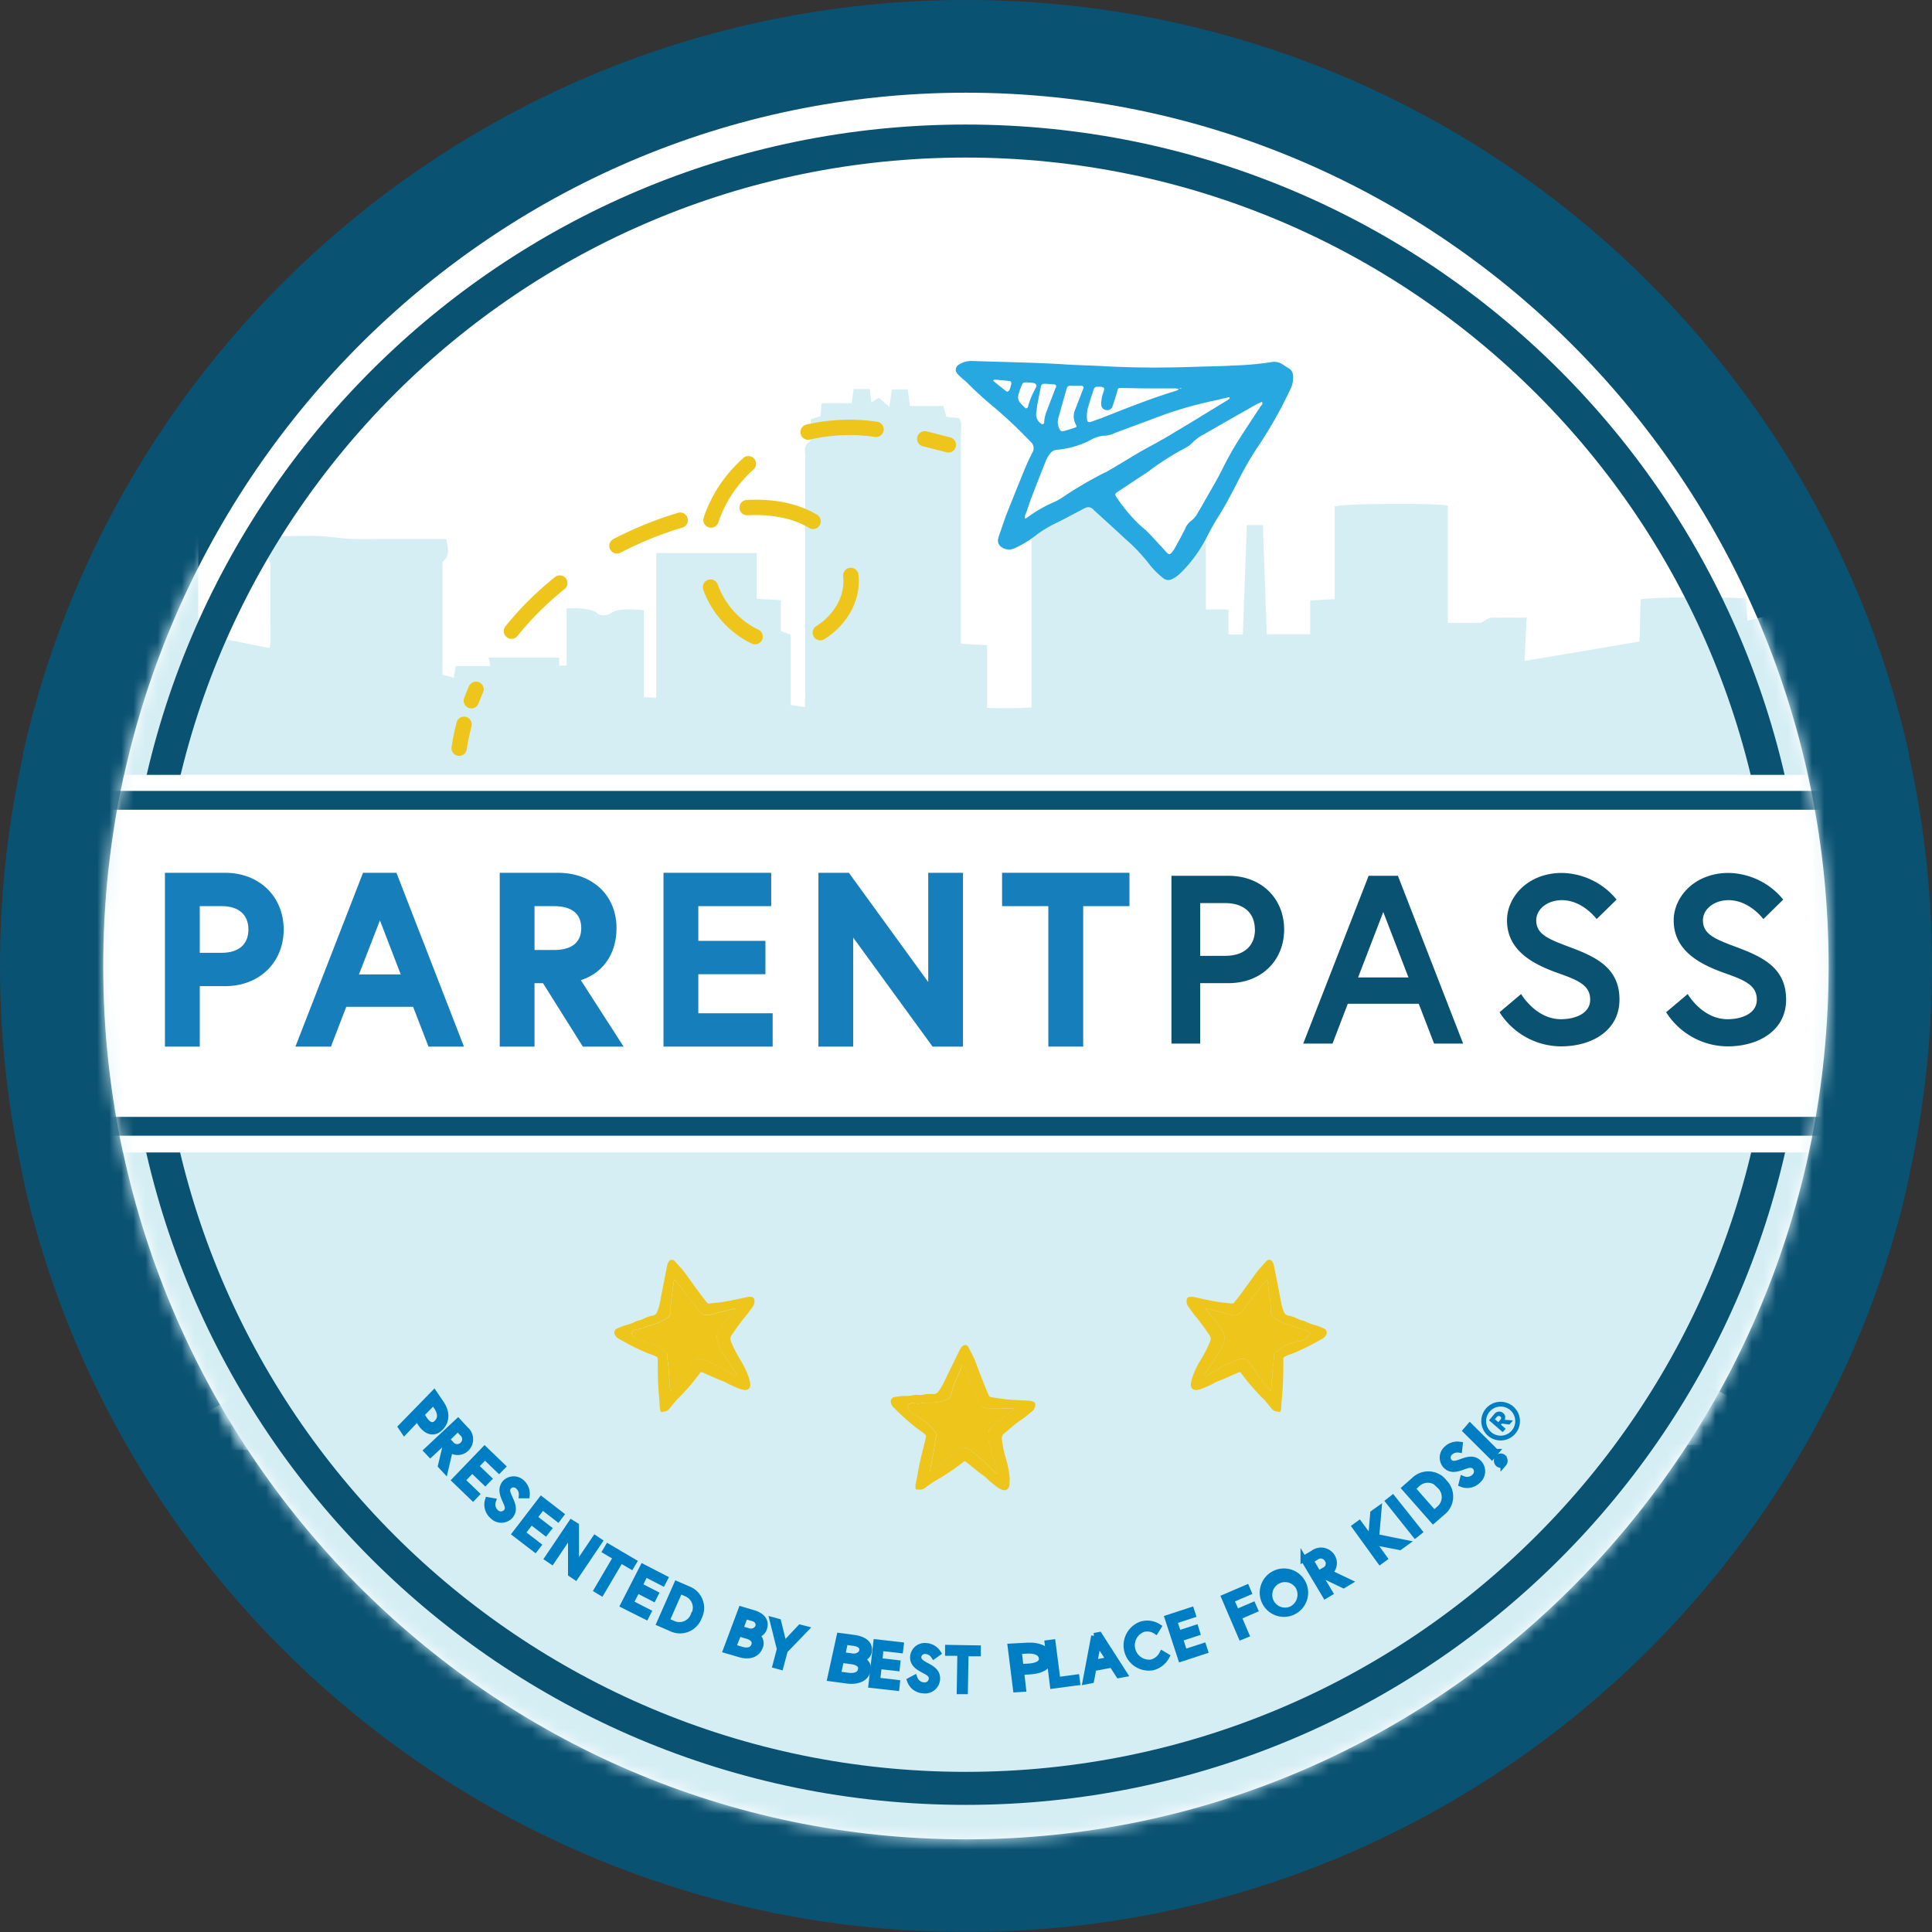 <svg width="160" height="160" viewBox="0 0 160 160" xmlns="http://www.w3.org/2000/svg" xmlns:xlink="http://www.w3.org/1999/xlink">
    <rect x="0" y="0" width="160" height="160" fill="#333333" stroke="none"/>
    <defs>
        <path id="mjfghinbca" d="M0 0h156.427v62.927H0z"/>
        <path d="M0 72.325c0 39.936 31.986 72.325 71.434 72.325 39.449 0 71.443-32.376 71.443-72.325C142.877 32.377 110.883 0 71.434 0 31.986 0 0 32.389 0 72.325z" id="dd2x06i45c"/>
        <path d="M0 72.325c0 39.936 31.986 72.325 71.434 72.325 39.449 0 71.443-32.376 71.443-72.325C142.877 32.377 110.883 0 71.434 0 31.986 0 0 32.389 0 72.325" id="2aqqybatne"/>
        <path d="M0 72.309c0 39.935 31.984 72.309 71.439 72.309 39.454 0 71.438-32.374 71.438-72.31C142.877 32.375 110.893 0 71.44 0 31.984 0 0 32.374 0 72.309z" id="xyplwaf6sg"/>
        <path d="M0 72.309c0 39.935 31.984 72.309 71.439 72.309 39.454 0 71.438-32.374 71.438-72.31C142.877 32.375 110.893 0 71.44 0 31.984 0 0 32.374 0 72.309z" id="k1ozx6d8ki"/>
        <path d="M0 72.309c0 39.935 31.984 72.309 71.439 72.309 39.454 0 71.438-32.374 71.438-72.31C142.877 32.375 110.893 0 71.44 0 31.984 0 0 32.374 0 72.309z" id="aehg51pvtk"/>
    </defs>
    <g fill="none" fill-rule="evenodd">
        <path d="M80 .036c44.183 0 80 35.802 80 79.966 0 44.164-35.817 79.966-80 79.966S0 124.166 0 80.002C0 35.838 35.817.036 80 .036" fill="#0A5272"/>
        <path d="M158.112 62.49C150.125 26.728 118.187 0 80 0S9.875 26.728 1.884 62.49h156.228z" fill="#0A5272"/>
        <g transform="translate(1.787 97.073)">
            <mask id="0xrgtdr9zb" fill="#fff">
                <use xlink:href="#mjfghinbca"/>
            </mask>
            <path d="M0 0c7.826 35.98 39.869 62.93 78.213 62.93 38.345 0 70.372-26.95 78.214-62.93H0z" fill="#0A5272" mask="url(#0xrgtdr9zb)"/>
        </g>
        <path d="M79.996 7.677c-39.448 0-71.435 32.389-71.435 72.325s31.987 72.325 71.435 72.325c39.448 0 71.443-32.376 71.443-72.325 0-39.948-31.995-72.325-71.443-72.325" fill="#FFF"/>
        <g transform="translate(8.561 7.677)">
            <mask id="acaaskqxod" fill="#fff">
                <use xlink:href="#dd2x06i45c"/>
            </mask>
            <path d="M157.692 50.373s.028-19.673-.049-23.613h-2.283c-.736 0-1.476-.024-2.175-.036a2.16 2.16 0 0 1-.077-.34v-1.458c0-1.366 0-1.366-.554-2.34-.024-.044-.085-.068-.137-.105-.122.404-.303.703-.809.404-.044-.339-.089-.686-.133-1.038h-.133c-.029.343-.061.69-.106 1.188l-.367-.808-.465.925c-.11-.602-.174-.97-.259-1.426-.808 1.673-.445 3.357-.622 5.026h-4.2c-1.37 0-2.717-.024-4.148.024v15.799l-5.024 1.135c-.045-.67-.077-1.244-.113-1.798-1.213-.19-7.89-.153-8.724.053l-.097 3.483-9.527 1.616.182-3.592h-2.915c-.188.04-.367.117-.525.226-.146.069-.283.21-.425.214h-2.66v-9.721c-1.313-.222-8.597-.174-9.381.072v7.677l-2.022.114v2.796h-3.597c-.11-3.047-.214-6.02-.324-9.043h-1.325c-.114 3.055-.223 6.06-.332 9.055h-1.184v-2.069h-1.876V30.688c.04-1.014.016-2.029-.073-3.039h-1.358a2.263 2.263 0 0 1-.901-.097 1.367 1.367 0 0 0-1.447 0c-.154.09-.59.028-.619-.06-.295-.873-.958-.667-1.58-.623-.162 0-.405.049-.477-.04-.465-.428-.922-.311-1.42-.089a1.684 1.684 0 0 1-.61 0c-.048-.347-.088-.642-.133-.95h-1.762l-.11 1.835h-3.14v2.303l-.809.404V50.91a38.615 38.615 0 0 1-3.682.033v-5.188l-2.167-.122V28.154c0-.404.134-.832-.178-1.212l-1.03-.093c-.081-.29-.15-.545-.247-.905H66.79c-.065-.517-.113-.917-.166-1.362h-1.318c-.076.497-.141.918-.218 1.443l-.86-.776-.627.404c-.049-.432-.085-.763-.122-1.111h-1.342c-.06.404-.109.731-.173 1.172H59.49c-.045.428-.073.735-.11 1.075l-.808.258v1.269c0 .202.024.521-.085.586-.541.34-.36.856-.36 1.305v19.5c0 .367-.02.73-.036 1.18l-1.18-.187v-5.818l-.809-.303v-2.554l-1.993-.109v-3.794h-8.323v11.98l-1.022-.044v-7.196s-2.106-.291-2.77.262c-.32.193-.717.207-1.05.037-.534-.61-2.583-.44-2.583-.44v4.71l-.61.025v-.667h-5.854l.166.691h-2.882c-.06.356-.105.622-.158.962l-.938-.239v-9.01c0-.133 0-.323.077-.404.603-.546.324-1.168.243-1.83H23.21c-.857 0-1.718.032-2.575 0-.857-.033-1.75-.19-2.632-.235a28.801 28.801 0 0 0-2.575 0c-.857.032-1.693-.15-2.563.138.04.404-.141.751.348 1.103.408.345.64.855.63 1.39-.024 2.02 0 4.04 0 6.06a5.17 5.17 0 0 1-.08.574l-5.906-1.168V34.627c0-3.37.036-6.703-.036-10.162-.457.178-.776.295-1.088.404-1.617.675-3.233 1.346-4.85 2.02a3.888 3.888 0 0 1-2.83.15c-2.082-.72-4.099-1.677-6.124-2.541v24.457s-.582 62.595 0 62.757c6.714 1.826 164.669 0 164.669 0l.093-61.339z" fill="#D5EEF4" mask="url(#acaaskqxod)"/>
        </g>
        <g transform="translate(8.561 7.677)">
            <mask id="r98pfeghbf" fill="#fff">
                <use xlink:href="#2aqqybatne"/>
            </mask>
            <path d="M72.813 96.754c41.173 0 74.551 11.377 74.551 25.41 0 14.035-33.378 25.411-74.551 25.411-41.174 0-74.551-11.376-74.551-25.41s33.377-25.411 74.55-25.411" fill="#D5EEF4" mask="url(#r98pfeghbf)"/>
        </g>
        <g>
            <path d="M52.412 110.237a.645.645 0 0 1 .372-.157c.137-.005.273-.03.404-.073a4.51 4.51 0 0 1 .91-.32c.435-.127.845-.33 1.212-.597a.437.437 0 0 0 .222-.425 6.83 6.83 0 0 1 .093-1.28c.053-.376.101-.756.154-1.136.006-.06.015-.122.028-.182a.118.118 0 0 1 .057-.06c.03-.007.06.002.08.024.162.202.32.404.478.614.521.683 1.014 1.386 1.576 2.02.13.175.342.268.558.247.106-.013.211-.032.315-.057l.89-.238v.02l1.067-.283a.24.24 0 0 1 .093 0 .304.304 0 0 1-.02.073c-.32.404-.64.784-.955 1.18-.135.164-.257.34-.363.525-.295.542-.295.546-.101 1.123.051.176.124.344.218.501.307.549.643 1.08 1.006 1.592.11.146.202.303.3.457a.088.088 0 0 1 0 .085.167.167 0 0 1-.114.024.971.971 0 0 1-.21-.089c-.32-.182-.635-.372-.954-.557-.08-.045-.153-.102-.234-.138-.405-.186-.809-.36-1.213-.541-.22-.07-.454-.08-.68-.029a.253.253 0 0 0-.145.101 6.95 6.95 0 0 0-.335.437c-.404.537-.76 1.079-1.152 1.616-.134.164-.277.32-.429.469a1.58 1.58 0 0 1-.068-.614c-.025-.303-.09-.61-.085-.914 0-.52-.146-1.026-.138-1.547 0-.04-.02-.11-.044-.117-.214-.06-.34-.25-.526-.36a4.688 4.688 0 0 0-1.616-.61 1.116 1.116 0 0 1-.712-.46.25.25 0 0 1 .053-.324h.008zm-1.48.311c.05.114.133.21.239.275.752.446 1.532.843 2.336 1.188.198.08.404.15.602.226.085.033.168.073.247.117.071.038.116.11.117.19v.78c0 .84.04 1.68.122 2.517.024.243.028.49.048.732.01.091.028.182.053.27a.121.121 0 0 0 .137.093c.06 0 .117-.032.178-.036a.642.642 0 0 0 .457-.275c.177-.23.367-.448.553-.675a18.266 18.266 0 0 0 1.956-2.247.137.137 0 0 1 .195-.048c.578.243 1.136.526 1.73.736.202.072.38.202.574.29.279.13.558.251.845.36.13.043.267.068.404.073a.404.404 0 0 0 .404-.331.685.685 0 0 0 0-.182c0-.138-.056-.27-.089-.44a7.328 7.328 0 0 0-.752-1.58c-.288-.47-.538-.962-.747-1.471a.52.52 0 0 1 .064-.558c.318-.487.66-.958 1.027-1.41.255-.283.465-.606.695-.913a.755.755 0 0 0 .142-.606.25.25 0 0 0-.214-.214 1.211 1.211 0 0 0-.453.024c-.554.117-1.108.246-1.666.343-.452.081-.91.122-1.366.174a.255.255 0 0 1-.242-.097c-.19-.242-.38-.48-.562-.727a298.57 298.57 0 0 1-1.213-1.669c-.25-.351-.558-.65-.837-.974a.74.74 0 0 0-.1-.097.3.3 0 0 0-.405.057c-.07.1-.122.213-.154.331-.186.93-.367 1.86-.545 2.792a4.89 4.89 0 0 1-.28 1.067.477.477 0 0 1-.359.315 2.781 2.781 0 0 0-.86.307 1.27 1.27 0 0 1-.304.097c-.091.017-.18.046-.263.085a3.832 3.832 0 0 1-.901.331c-.232.079-.459.17-.68.275a.356.356 0 0 0-.133.505z" fill="#EDC51B"/>
            <path d="M52.36 110.572c.167.242.422.407.71.461.573.102 1.121.309 1.617.61.186.11.312.3.526.36.024 0 .044.077.044.117 0 .521.138 1.026.138 1.548 0 .303.06.61.085.913a1.58 1.58 0 0 0 .068.614c.152-.148.295-.305.429-.469.404-.53.768-1.07 1.152-1.616a6.95 6.95 0 0 1 .336-.436.255.255 0 0 1 .145-.101c.225-.052.46-.042.68.028.403.182.808.355 1.212.541.08.037.153.093.234.138.32.185.635.375.954.557a.952.952 0 0 0 .21.09c.04.005.08-.004.114-.025a.088.088 0 0 0 0-.085c-.097-.154-.19-.311-.3-.457-.363-.512-.7-1.043-1.006-1.592a2.2 2.2 0 0 1-.218-.5c-.194-.578-.194-.582.1-1.124.107-.185.229-.36.365-.525.315-.404.634-.784.953-1.18a.304.304 0 0 0 .02-.073.24.24 0 0 0-.092 0l-1.067.283v-.02l-.89.238a2.684 2.684 0 0 1-.315.057.618.618 0 0 1-.558-.247c-.562-.65-1.055-1.353-1.576-2.02-.158-.206-.316-.404-.477-.614a.085.085 0 0 0-.081-.024.118.118 0 0 0-.057.06c-.013.06-.022.121-.028.182-.053.38-.101.76-.154 1.136a6.832 6.832 0 0 0-.093 1.28.437.437 0 0 1-.222.425c-.367.267-.777.47-1.213.598a4.51 4.51 0 0 0-.91.319c-.13.044-.266.068-.403.073a.645.645 0 0 0-.372.157.25.25 0 0 0-.06.323M108.417 110.572a1.116 1.116 0 0 1-.711.461c-.572.103-1.12.31-1.617.61-.182.11-.308.3-.522.36-.024 0-.044.077-.044.117 0 .521-.138 1.026-.138 1.548 0 .303-.06.61-.085.913a1.58 1.58 0 0 1-.068.614 5.877 5.877 0 0 1-.429-.469c-.404-.53-.768-1.07-1.152-1.616a6.95 6.95 0 0 0-.335-.436.255.255 0 0 0-.146-.101 1.292 1.292 0 0 0-.679.028c-.404.182-.808.355-1.213.541-.08.037-.153.093-.234.138-.32.185-.635.375-.954.557a1.045 1.045 0 0 1-.21.09.166.166 0 0 1-.113-.025.1.1 0 0 1 0-.085c.1-.154.194-.311.303-.457.364-.512.7-1.043 1.006-1.592a2.2 2.2 0 0 0 .219-.5c.194-.578.194-.582-.102-1.124a3.788 3.788 0 0 0-.363-.525c-.316-.404-.635-.784-.954-1.18 0 0 0-.048-.02-.073a.24.24 0 0 1 .092 0l1.064.283v-.02l.889.238c.104.025.209.044.315.057a.618.618 0 0 0 .558-.247c.562-.65 1.055-1.353 1.576-2.02.158-.206.316-.404.477-.614a.085.085 0 0 1 .081-.024.118.118 0 0 1 .057.06c.013.06.023.121.028.182.053.38.101.76.154 1.136.07.423.1.852.089 1.28a.444.444 0 0 0 .226.425c.367.267.777.47 1.213.598.313.073.618.18.91.319.13.044.266.068.403.073a.645.645 0 0 1 .372.157c.094.08.118.216.057.323m1.27-.529a6.295 6.295 0 0 0-.68-.275 3.773 3.773 0 0 1-.901-.33 1.057 1.057 0 0 0-.263-.086 1.27 1.27 0 0 1-.303-.097 2.781 2.781 0 0 0-.861-.307.477.477 0 0 1-.36-.315 4.89 4.89 0 0 1-.279-1.067 284.43 284.43 0 0 0-.546-2.792 1.037 1.037 0 0 0-.153-.331.3.3 0 0 0-.404-.057.74.74 0 0 0-.101.097c-.28.324-.587.623-.837.974-.404.562-.809 1.115-1.213 1.669-.182.246-.376.485-.562.727a.255.255 0 0 1-.242.097c-.457-.052-.914-.093-1.367-.174-.557-.097-1.111-.226-1.665-.343a1.211 1.211 0 0 0-.453-.024.25.25 0 0 0-.214.214.744.744 0 0 0 .142.606c.23.307.44.63.695.913.365.453.708.923 1.027 1.41a.52.52 0 0 1 .064.558c-.21.51-.46 1.001-.748 1.47a7.309 7.309 0 0 0-.751 1.58c-.033.17-.07.303-.09.44a.685.685 0 0 0 0 .183.404.404 0 0 0 .405.331 1.48 1.48 0 0 0 .404-.073c.287-.109.566-.23.845-.36.194-.088.372-.218.574-.29.594-.21 1.152-.493 1.73-.736a.138.138 0 0 1 .19.042l.004.007c.58.788 1.224 1.529 1.924 2.214l.032.032c.186.227.376.445.554.675a.642.642 0 0 0 .457.275c.06 0 .117.028.178.036.063.01.123-.03.137-.093.025-.088.043-.179.053-.27 0-.243.024-.49.048-.732a28.06 28.06 0 0 0 .122-2.517v-.78a.218.218 0 0 1 .117-.19c.08-.044.162-.084.246-.117.203-.077.405-.145.603-.226a20.167 20.167 0 0 0 2.336-1.188.632.632 0 0 0 .239-.275.356.356 0 0 0-.134-.505" fill="#EDC51B"/>
            <path d="M108.417 110.572a1.116 1.116 0 0 1-.711.461c-.572.103-1.12.31-1.617.61-.182.11-.308.3-.522.36-.024 0-.044.077-.044.117 0 .521-.138 1.026-.138 1.548 0 .303-.06.61-.085.913a1.58 1.58 0 0 1-.068.614 5.877 5.877 0 0 1-.429-.469c-.404-.53-.768-1.07-1.152-1.616a6.95 6.95 0 0 0-.335-.436.255.255 0 0 0-.146-.101 1.292 1.292 0 0 0-.679.028c-.404.182-.808.355-1.213.541-.08.037-.153.093-.234.138-.32.185-.635.375-.954.557a1.045 1.045 0 0 1-.21.09.166.166 0 0 1-.113-.025.1.1 0 0 1 0-.085c.1-.154.194-.311.303-.457.364-.512.7-1.043 1.006-1.592a2.2 2.2 0 0 0 .219-.5c.194-.578.194-.582-.102-1.124a3.788 3.788 0 0 0-.363-.525c-.316-.404-.635-.784-.954-1.18 0 0 0-.048-.02-.073a.24.24 0 0 1 .092 0l1.064.283v-.02l.889.238c.104.025.209.044.315.057a.618.618 0 0 0 .558-.247c.562-.65 1.055-1.353 1.576-2.02.158-.206.316-.404.477-.614a.085.085 0 0 1 .081-.024.118.118 0 0 1 .057.06c.013.06.023.121.028.182.053.38.101.76.154 1.136.07.423.1.852.089 1.28a.444.444 0 0 0 .226.425c.367.267.777.47 1.213.598.313.073.618.18.91.319.13.044.266.068.403.073a.645.645 0 0 1 .372.157c.094.08.118.216.057.323M75.299 116.257a.62.62 0 0 1 .404-.056c.132.031.269.044.404.036.316-.06.637-.085.958-.072.46-.009.916-.096 1.346-.259a.449.449 0 0 0 .328-.352c.094-.416.23-.822.404-1.212.15-.351.295-.707.44-1.058.025-.057.05-.113.077-.166a.102.102 0 0 1 .073-.044c.03 0 .056.018.069.044.105.238.206.477.303.72.328.807.619 1.615.99 2.371.08.204.262.35.477.384.106.018.213.027.32.028h.917v.024h1.104a.33.33 0 0 1 .089.029c0 .024 0 .052-.04.064-.405.3-.81.59-1.213.893-.174.12-.338.256-.49.404-.428.445-.404.449-.404 1.059.007.183.034.364.081.541.155.607.342 1.206.558 1.794.068.172.126.347.174.526 0 0 0 .072-.024.076a.138.138 0 0 1-.114 0 .754.754 0 0 1-.181-.141l-.777-.784c-.064-.065-.12-.137-.19-.198-.343-.279-.69-.553-1.03-.836a1.283 1.283 0 0 0-.647-.202.257.257 0 0 0-.17.06c-.15.105-.295.218-.436.336-.51.404-1.015.84-1.532 1.252a6.07 6.07 0 0 1-.534.34c-.01-.208.022-.415.093-.61.057-.304.073-.61.154-.906.137-.5.129-1.03.274-1.53v-.122c-.194-.117-.266-.331-.404-.485a4.83 4.83 0 0 0-1.406-1.014 1.099 1.099 0 0 1-.558-.622.255.255 0 0 1 .113-.312zm-1.508-.084a.57.57 0 0 0 .158.327c.609.626 1.259 1.212 1.944 1.753.17.13.352.247.522.376.075.053.145.113.21.178.057.054.08.134.06.21-.06.255-.117.505-.186.76a26.895 26.895 0 0 0-.533 2.46c-.045.243-.101.481-.146.72a1.56 1.56 0 0 0 0 .274.117.117 0 0 0 .11.126h.181a.623.623 0 0 0 .51-.15c.234-.174.473-.335.711-.5l.04-.03a17.922 17.922 0 0 0 2.426-1.615.138.138 0 0 1 .194-.004l.004.004c.497.383.962.808 1.483 1.163.174.122.312.291.477.429.235.194.473.404.724.565.115.074.238.134.368.178a.404.404 0 0 0 .493-.214.682.682 0 0 0 .06-.174c0-.137 0-.275.025-.444a7.278 7.278 0 0 0-.311-1.726c-.156-.528-.27-1.069-.34-1.616a.533.533 0 0 1 .206-.53c.457-.359.865-.77 1.358-1.09.324-.206.61-.465.91-.699a.768.768 0 0 0 .295-.554.25.25 0 0 0-.15-.258 1.212 1.212 0 0 0-.444-.097c-.566-.028-1.136-.049-1.698-.097-.457-.04-.91-.121-1.362-.19a.247.247 0 0 1-.21-.158c-.118-.282-.243-.561-.352-.848-.25-.639-.505-1.281-.744-1.927-.15-.404-.368-.772-.554-1.16a.717.717 0 0 0-.072-.117.299.299 0 0 0-.405-.053c-.093.08-.172.174-.234.279-.423.849-.84 1.701-1.253 2.558-.148.336-.33.655-.546.953a.498.498 0 0 1-.428.214 2.78 2.78 0 0 0-.914.07 1.207 1.207 0 0 1-.32 0 1.043 1.043 0 0 0-.274 0 3.638 3.638 0 0 1-.958.088 5.581 5.581 0 0 0-.728.089.351.351 0 0 0-.307.477z" fill="#EDC51B"/>
            <path d="M75.186 116.569a1.1 1.1 0 0 0 .57.626 4.83 4.83 0 0 1 1.406 1.014c.15.154.223.368.405.485v.121c-.146.501-.138 1.03-.275 1.531-.081.295-.097.603-.154.906a1.567 1.567 0 0 0-.093.61 5.92 5.92 0 0 0 .534-.34c.517-.404 1.022-.836 1.532-1.252.141-.117.287-.23.436-.336a.259.259 0 0 1 .17-.06c.23.008.453.078.647.202.34.283.687.557 1.03.836.07.06.126.133.19.198l.777.784a.754.754 0 0 0 .182.141.138.138 0 0 0 .113 0s.032-.056.024-.076a4.728 4.728 0 0 0-.174-.526 18.417 18.417 0 0 1-.558-1.794 2.428 2.428 0 0 1-.08-.541c-.033-.61-.037-.614.404-1.059.15-.148.315-.283.489-.404.404-.303.808-.594 1.213-.893.02 0 .028-.04.04-.064a.33.33 0 0 0-.089-.029h-1.1v-.024h-.917a2.061 2.061 0 0 1-.32-.028.614.614 0 0 1-.476-.384c-.372-.772-.663-1.58-.99-2.372-.098-.242-.199-.48-.304-.719a.081.081 0 0 0-.069-.044.102.102 0 0 0-.072.044c-.029.053-.053.11-.077.166-.146.351-.291.707-.44 1.058-.175.39-.31.796-.405 1.212a.449.449 0 0 1-.327.352c-.43.163-.886.25-1.346.259a4.257 4.257 0 0 0-.959.072 1.417 1.417 0 0 1-.404-.036.62.62 0 0 0-.404.057.254.254 0 0 0-.13.307" fill="#EDC51B"/>
            <path d="M86.702 33.96c.226-.61.46-1.212.695-1.818.118-.157.037-.295-.157-.31-.259 0-.518-.037-.78-.05a.259.259 0 0 0-.271.223c-.097.485-.198.97-.287 1.454-.045.23-.057.465-.093.695a.921.921 0 0 0 .404.942c.04.03.089.041.137.032a.161.161 0 0 0 .085-.109c.026-.366.116-.724.267-1.059M97.822 32.17c-.024 0-.052-.024-.068 0a.442.442 0 0 0-.102.045.47.47 0 0 0 .102 0c.04.004.068-.028.068-.044" fill="#FFF"/>
            <path d="M97.669 32.199h-.045v.024h.02l.025-.024zM85.663 31.742a1.667 1.667 0 0 0-.311-.056c-.712-.025-.623-.122-.906.598-.032.105-.064.23-.105.355a.715.715 0 0 0 .093.675c.15.177.314.343.49.497 0 0 .096 0 .129-.028.04-.035.07-.08.085-.13a6.86 6.86 0 0 1 .659-1.592.243.243 0 0 0-.13-.317l-.004-.002M83.602 31.556a41.01 41.01 0 0 0-1.213-.117c-.04 0-.089.045-.13.073a.1.1 0 0 0 .029.056c.364.291.723.586 1.091.865.029 0 .146-.032.182-.077.05-.08.09-.164.117-.254.037-.101.065-.174.085-.25.029-.15-.028-.28-.161-.296M90.005 34.385c0 .731.125.674.667.456.17-.072.347-.117.521-.182 2.021-.808 4.042-1.616 6.136-2.254.11-.032.243-.057.283-.194a1.676 1.676 0 0 0-.287-.04h-2.518c-.655 0-1.31-.025-1.965-.033-.275 0-.267 0-.335.283-.116.428-.25.853-.405 1.273a.449.449 0 0 1-.513.27.46.46 0 0 1-.404-.436c-.007-.207.01-.415.052-.618.049-.23.146-.449.199-.679 0-.044-.073-.141-.13-.162a.868.868 0 0 0-.307-.036c-.315 0-.376.028-.465.307-.166.497-.323.998-.469 1.503-.04.178-.06.36-.06.542M104.443 33.306c-.21.105-.424.202-.63.32-1.37.775-2.737 1.559-4.103 2.339a3.606 3.606 0 0 0-.95.686 2.472 2.472 0 0 1-.63.465 22.752 22.752 0 0 0-2.988 1.9l-.13.092-2.493 1.649c-.186.12-.21.21-.093.383a13.655 13.655 0 0 0 1.904 2.3c.246.23.521.436.76.682a63.85 63.85 0 0 1 1.5 1.617c.201.218.298.218.488-.029.083-.102.156-.211.219-.327.29-.525.582-1.055.853-1.588.09-.248.249-.467.456-.63a1.96 1.96 0 0 0 .599-.715c.153-.243.299-.493.436-.744.53-.937 1.092-1.85 1.573-2.828.372-.748.78-1.483 1.212-2.198.63-1.023 1.31-2.02 1.969-3.03.052-.086.101-.178.137-.247.037-.069 0-.089-.024-.105s-.044 0-.065.008M96.808 36.086c1.617-.97 3.233-1.964 4.85-2.946.066-.043.127-.093.182-.15v-.064c0-.02-.036-.04-.048-.036l-1.148.27a32.246 32.246 0 0 0-4.164 1.156l-4.131 1.531c-.234.12-.487.196-.748.227a2.568 2.568 0 0 0-1.269.36 7.381 7.381 0 0 1-2.773.807.809.809 0 0 0-.602.328 2.671 2.671 0 0 0-.32.533c-.436 1.095-.86 2.198-1.273 3.26-.121.36-.23.684-.344 1.007-.044.121-.1.242-.133.367a.65.65 0 0 0 0 .198.46.46 0 0 0 .15-.04c.69-.522 1.443-.96 2.239-1.301.24-.107.47-.234.687-.38a33.472 33.472 0 0 1 3.533-2.052c.283-.142.55-.312.809-.473.679-.404 1.346-.808 2.02-1.212.83-.473 1.67-.905 2.483-1.39M87.717 35.512c.1.186.177.246.36.198.303-.085.602-.182.897-.275.186-.06.21-.085.105-.279a1.405 1.405 0 0 1-.032-1.28l.622-1.617c.117-.165.045-.307-.145-.315h-.78c-.26 0-.373.065-.445.323-.224.776-.442 1.553-.655 2.332-.03.1-.047.203-.053.307-.013.21.03.419.126.606" fill="#FFF"/>
            <path d="M104.403 33.641c-.659 1.01-1.338 2.02-1.969 3.03-.44.716-.848 1.451-1.212 2.199-.481.961-1.043 1.874-1.573 2.828-.137.25-.283.501-.436.743a1.96 1.96 0 0 1-.598.716 1.426 1.426 0 0 0-.457.63c-.271.533-.562 1.063-.853 1.588a2.165 2.165 0 0 1-.218.327c-.19.247-.287.247-.49.028-.497-.541-.99-1.082-1.5-1.616-.238-.246-.513-.452-.76-.683a13.655 13.655 0 0 1-1.903-2.299c-.117-.173-.093-.262.093-.383L95.02 39.1l.13-.093a22.752 22.752 0 0 1 2.987-1.899c.233-.12.446-.277.63-.465.277-.279.598-.51.95-.687 1.366-.78 2.733-1.563 4.103-2.339.206-.117.404-.214.63-.32h.073c.012 0 0 .05.025.106.024.056-.093.17-.146.254v-.016zm-12.91 5.495a33.48 33.48 0 0 0-3.534 2.077 4.553 4.553 0 0 1-.687.38c-.796.342-1.548.779-2.24 1.301a.46.46 0 0 1-.149.04.65.65 0 0 1 0-.198c.032-.125.089-.246.133-.367.114-.323.223-.647.344-1.006.404-1.063.837-2.166 1.273-3.261.086-.19.193-.369.32-.533a.809.809 0 0 1 .602-.328 7.381 7.381 0 0 0 2.773-.808 2.568 2.568 0 0 1 1.27-.36c.26-.03.513-.106.747-.226l4.131-1.531a32.246 32.246 0 0 1 4.164-1.156l1.148-.27s.04 0 .048.036 0 .057 0 .065a1.095 1.095 0 0 1-.182.15c-1.617.981-3.213 1.975-4.85 2.945-.809.485-1.654.917-2.47 1.386-.683.404-1.35.808-2.021 1.212-.271.157-.554.327-.82.469v-.017zm-3.182-6.869c.073-.258.133-.343.444-.323.312.02.522 0 .78 0 .19 0 .263.15.146.315l-.622 1.617c-.195.406-.183.88.032 1.276.105.194.08.219-.105.28-.295.092-.594.19-.897.274-.182.048-.26 0-.36-.198a1.18 1.18 0 0 1-.126-.606c.006-.104.023-.207.053-.307.215-.776.434-1.552.655-2.328zm2.704-.238a.868.868 0 0 1 .307.036c.057 0 .138.118.13.162-.053.23-.15.449-.198.679-.042.203-.06.41-.053.618a.46.46 0 0 0 .404.436.449.449 0 0 0 .514-.27c.148-.42.283-.845.404-1.273.069-.263.06-.287.335-.283.655 0 1.31.028 1.965.032h2.518c.097.006.193.02.287.04v-.023h.045a.442.442 0 0 1 .1-.045h.07c.024 0-.045.049-.07.049a.47.47 0 0 1-.1 0H97.616c-.04.137-.174.161-.283.194-2.086.642-4.11 1.45-6.136 2.254-.174.065-.352.11-.521.182-.542.218-.688.275-.667-.457.005-.184.03-.367.076-.545.146-.505.304-1.006.47-1.503.084-.255.145-.287.46-.283zm-4.648 3.1a.173.173 0 0 1-.138-.033.922.922 0 0 1-.404-.942c.036-.23.048-.464.093-.695.089-.484.19-.97.287-1.454a.259.259 0 0 1 .27-.222c.263 0 .522.028.78.048.195 0 .276.154.158.311-.234.606-.468 1.212-.695 1.818-.145.336-.23.694-.25 1.06a.162.162 0 0 1-.101.108zm-1.213-1.476a.278.278 0 0 1-.085.13c-.032.024-.11.044-.13.028a4.732 4.732 0 0 1-.488-.497.715.715 0 0 1-.093-.675c.04-.125.072-.25.105-.355.283-.72.194-.623.905-.598.105.009.21.028.311.056.125.05.185.19.135.315l-.001.004a6.87 6.87 0 0 0-.675 1.592h.016zm-1.48-1.551c-.027.09-.067.175-.117.254-.036.045-.153.097-.182.077-.368-.279-.727-.574-1.091-.865a.1.1 0 0 1-.028-.056c.04-.028.089-.077.129-.073.404.033.808.073 1.213.117.133 0 .19.146.141.295-.016.069-.044.15-.065.25zm23.094-1.576c-.15-.105-.32-.182-.465-.29a1.258 1.258 0 0 0-1.039-.243c-1.036.157-2.08.25-3.129.278-1.075.065-2.15.07-3.233.11-2.49.08-4.98.088-7.47-.057-1.043-.06-2.094-.073-3.137-.141-2.616-.166-5.255-.198-7.854-.291a1.913 1.913 0 0 0-1.104.355.477.477 0 0 0-.105.635c.1.12.207.234.323.339.194.178.405.331.586.521.741.743 1.52 1.447 2.333 2.11a38.41 38.41 0 0 1 2.85 2.71.699.699 0 0 1 .182.902c-.243.464-.457.941-.66 1.426a397.908 397.908 0 0 0-1.572 3.907c-.117.335-.32.933-.525 1.527-.036.1-.066.2-.09.303a.675.675 0 0 0 .352.728c.296.18.663.203.979.06a8.304 8.304 0 0 0 1.693-1.002 9.56 9.56 0 0 1 1.735-1.075c.707-.343 1.398-.723 2.097-1.086a2.63 2.63 0 0 1 .494-.239.623.623 0 0 1 .367.049.992.992 0 0 1 .235.202c.853.78 1.71 1.551 2.555 2.34a14.596 14.596 0 0 1 2.098 2.23 6.99 6.99 0 0 0 1.063 1.042c.205.178.5.21.74.08.26-.12.498-.29.699-.496a11.244 11.244 0 0 0 2.134-2.901c.315-.602.635-1.212.998-1.778.582-.91 1.072-1.863 1.573-2.828.463-.94.98-1.852 1.548-2.732a35.408 35.408 0 0 0 2.906-5.12c.156-.362.203-.762.134-1.15a.634.634 0 0 0-.291-.425z" fill="#28A8E0"/>
            <path d="M78.537 36.841c-.647-.17-1.298-.34-1.953-.5" stroke="#EDC51B" stroke-width="1.273" stroke-linecap="round"/>
            <path d="M72.546 35.556a15.137 15.137 0 0 0-5.8.271c-2.5.668-4.706 2.15-6.27 4.21-1.718 2.271-2.547 5.302-1.803 8.053.744 2.752 3.234 5.05 6.063 5.188 2.83.137 5.7-2.218 5.749-5.067.04-2.529-1.99-4.747-4.366-5.616-2.377-.869-5.016-.626-7.49-.101-8.489 1.798-16.574 7.584-19.593 15.532" stroke="#EDC51B" stroke-width="1.273" stroke-linecap="round" stroke-dasharray="5.658,5.658"/>
            <path d="M38.43 59.985c-.17.651-.305 1.31-.405 1.976" stroke="#EDC51B" stroke-width="1.273" stroke-linecap="round"/>
            <path d="M35.168 117.584c.307.452.683.596 1.03.244.348-.353.3-.834 0-1.285l-.299-.442-1.023 1.042.292.441zm.78-2.207.586.863c.473.7.473 1.449-.049 1.984-.521.536-1.123.392-1.617-.307l-.315-.462-1.063 1.122-.27-.402 2.728-2.798z" fill="#007EC4"/>
            <path d="M35.168 117.584c.307.452.683.596 1.03.244.348-.353.3-.834 0-1.285l-.299-.442-1.023 1.042.292.441zm.78-2.207.586.863c.473.7.473 1.449-.049 1.984-.521.536-1.123.392-1.617-.307l-.315-.462-1.063 1.122-.27-.402 2.728-2.798z" stroke="#007EC4" stroke-width=".5"/>
            <path d="M38.312 119.66a.638.638 0 0 0-.032-.978l-.356-.404-.942.917.356.384a.643.643 0 0 0 .974.08zm-.38-1.948.627.675a1.062 1.062 0 0 1 .04 1.584c-.366.349-.935.373-1.33.056l-.404 1.73-.347-.376.404-1.69-.222-.237-1.064.985-.29-.31 2.586-2.417z" fill="#007EC4"/>
            <path d="M38.312 119.66a.638.638 0 0 0-.032-.978l-.356-.404-.942.917.356.384a.643.643 0 0 0 .974.08zm-.38-1.948.627.675a1.062 1.062 0 0 1 .04 1.584c-.366.349-.935.373-1.33.056l-.404 1.73-.347-.376.404-1.69-.222-.237-1.064.985-.29-.31 2.586-2.417z" stroke="#007EC4" stroke-width=".5"/>
            <path fill="#007EC4" d="m39.384 121.421 1.083 1.043-.283.29-1.08-1.038-.84.873 1.188 1.143-.279.295-1.5-1.442 2.462-2.558 1.476 1.423-.283.29-1.168-1.123z"/>
            <path stroke="#007EC4" stroke-width=".5" d="m39.384 121.421 1.083 1.043-.283.29-1.08-1.038-.84.873 1.188 1.143-.279.295-1.5-1.442 2.462-2.558 1.476 1.423-.283.29-1.168-1.123z"/>
            <path d="M41.861 124.278c-.234-.521-.404-.998-.032-1.455a.97.97 0 0 1 1.371-.05l.016.014c.291.266.441.654.404 1.046h-.404a.888.888 0 0 0-.283-.727.55.55 0 0 0-.809 0c-.234.27-.097.578.126 1.063.222.485.36.937 0 1.37a.998.998 0 0 1-1.464 0c-.37-.321-.516-.83-.372-1.297l.405.072a.868.868 0 0 0 .23.917.594.594 0 0 0 .865 0c.259-.258.125-.557-.053-.953" fill="#007EC4"/>
            <path d="M41.861 124.278c-.234-.521-.404-.998-.032-1.455a.97.97 0 0 1 1.371-.05l.016.014c.291.266.441.654.404 1.046h-.404a.888.888 0 0 0-.283-.727.55.55 0 0 0-.809 0c-.234.27-.097.578.126 1.063.222.485.36.937 0 1.37a.998.998 0 0 1-1.464 0c-.37-.321-.516-.83-.372-1.297l.405.072a.868.868 0 0 0 .23.917.594.594 0 0 0 .865 0c.259-.258.125-.557-.053-.953z" stroke="#007EC4" stroke-width=".5"/>
            <path fill="#007EC4" d="m44.234 125.68 1.189.913-.247.32-1.188-.914-.736.958 1.31 1.01-.247.32-1.65-1.266 2.167-2.828 1.617 1.249-.246.323-1.286-.99z"/>
            <path stroke="#007EC4" stroke-width=".5" d="m44.234 125.68 1.189.913-.247.32-1.188-.914-.736.958 1.31 1.01-.247.32-1.65-1.266 2.167-2.828 1.617 1.249-.246.323-1.286-.99z"/>
            <path fill="#007EC4" d="M47.698 126.347v3.414l1.589-2.352.352.239-1.981 2.941-.368-.246v-3.415l-1.592 2.368-.352-.238 1.98-2.942z"/>
            <path stroke="#007EC4" stroke-width=".5" d="M47.698 126.347v3.414l1.589-2.352.352.239-1.981 2.941-.368-.246v-3.415l-1.592 2.368-.352-.238 1.98-2.942z"/>
            <path fill="#007EC4" d="m51.03 128.969-.878-.513.206-.352 2.122 1.249-.206.347-.877-.513-1.593 2.707-.363-.218z"/>
            <path stroke="#007EC4" stroke-width=".5" d="m51.03 128.969-.878-.513.206-.352 2.122 1.249-.206.347-.877-.513-1.593 2.707-.363-.218z"/>
            <path fill="#007EC4" d="m52.953 131.316 1.33.687-.182.36-1.334-.687-.557 1.075 1.471.755-.186.364-1.867-.937 1.616-3.152 1.82.937-.187.36-1.439-.743z"/>
            <path stroke="#007EC4" stroke-width=".5" d="m52.953 131.316 1.33.687-.182.36-1.334-.687-.557 1.075 1.471.755-.186.364-1.867-.937 1.616-3.152 1.82.937-.187.36-1.439-.743z"/>
            <path d="M57.473 133.74a1.265 1.265 0 0 0-.66-1.785l-.517-.23-1.103 2.505.517.226a1.262 1.262 0 0 0 1.746-.715h.017zm.404.183a1.662 1.662 0 0 1-2.32.917l-.934-.404 1.43-3.233.935.404a1.66 1.66 0 0 1 .889 2.316z" fill="#007EC4"/>
            <path d="M57.473 133.74a1.265 1.265 0 0 0-.66-1.785l-.517-.23-1.103 2.505.517.226a1.262 1.262 0 0 0 1.746-.715h.017zm.404.183a1.662 1.662 0 0 1-2.32.917l-.934-.404 1.43-3.233.935.404a1.66 1.66 0 0 1 .889 2.316z" stroke="#007EC4" stroke-width=".5"/>
            <path d="M61.92 135.07c.32.131.699.007.846-.276.148-.284.008-.62-.311-.751a.721.721 0 0 0-.134-.04l-.62-.181-.401 1.066.62.182zm.542 1.212c.118-.319-.023-.646-.57-.808l-.73-.214-.455 1.156.734.214c.565.161.902-.029 1.02-.348zm-1.071-2.986.998.295c.78.23 1.085.715.875 1.277-.084.282-.35.491-.675.533.366.228.502.65.329 1.015-.22.585-.848.808-1.6.598l-1.19-.348 1.263-3.37z" fill="#007EC4"/>
            <path d="M61.92 135.07c.32.131.699.007.846-.276.148-.284.008-.62-.311-.751a.721.721 0 0 0-.134-.04l-.62-.181-.401 1.066.62.182zm.542 1.212c.118-.319-.023-.646-.57-.808l-.73-.214-.455 1.156.734.214c.565.161.902-.029 1.02-.348zm-1.071-2.986.998.295c.78.23 1.085.715.875 1.277-.084.282-.35.491-.675.533.366.228.502.65.329 1.015-.22.585-.848.808-1.6.598l-1.19-.348 1.263-3.37z" stroke="#007EC4" stroke-width=".5"/>
            <path fill="#007EC4" d="m64.587 136.57-.598-2.389.456.125.473 1.928 1.355-1.439.436.113-1.714 1.774-.36 1.346-.404-.11z"/>
            <path stroke="#007EC4" stroke-width=".5" d="m64.587 136.57-.598-2.389.456.125.473 1.928 1.355-1.439.436.113-1.714 1.774-.36 1.346-.404-.11z"/>
            <path d="M70.472 137.163c.375.097.78-.06.905-.353a.454.454 0 0 0 .028-.091c.078-.34-.181-.594-.69-.663l-.73-.097-.244 1.107.731.097zm.84 1.131c.072-.33-.15-.638-.793-.723l-.866-.117-.264 1.212.865.117c.643.073.985-.157 1.042-.489h.016zm-1.778-2.808 1.182.158c.922.125 1.358.561 1.228 1.147-.042.29-.301.53-.658.614.456.177.69.579.56.962-.13.61-.793.921-1.68.808l-1.4-.186.768-3.503z" fill="#007EC4"/>
            <path d="M70.472 137.163c.375.097.78-.06.905-.353a.454.454 0 0 0 .028-.091c.078-.34-.181-.594-.69-.663l-.73-.097-.244 1.107.731.097zm.84 1.131c.072-.33-.15-.638-.793-.723l-.866-.117-.264 1.212.865.117c.643.073.985-.157 1.042-.489h.016zm-1.778-2.808 1.182.158c.922.125 1.358.561 1.228 1.147-.042.29-.301.53-.658.614.456.177.69.579.56.962-.13.61-.793.921-1.68.808l-1.4-.186.768-3.503z" stroke="#007EC4" stroke-width=".5"/>
            <path fill="#007EC4" d="m72.821 137.563 1.492.17-.045.404-1.491-.17-.138 1.212 1.641.19-.044.404-2.066-.234.404-3.523 2.022.23-.049.404-1.617-.182z"/>
            <path stroke="#007EC4" stroke-width=".5" d="m72.821 137.563 1.492.17-.045.404-1.491-.17-.138 1.212 1.641.19-.044.404-2.066-.234.404-3.523 2.022.23-.049.404-1.617-.182z"/>
            <path d="M76.532 138.323c-.501-.267-.946-.534-.91-1.136a.97.97 0 0 1 1.06-.87l.015.002c.4.024.763.237.979.573l-.336.239a.89.89 0 0 0-.663-.404.554.554 0 0 0-.627.468l-.003.025c0 .355.275.517.748.767.472.25.852.526.808 1.1a.998.998 0 0 1-1.156.896 1.213 1.213 0 0 1-1.083-.808l.363-.194a.885.885 0 0 0 .744.594.594.594 0 0 0 .695-.517c.04-.372-.25-.53-.634-.735" fill="#007EC4"/>
            <path d="M76.532 138.323c-.501-.267-.946-.534-.91-1.136a.97.97 0 0 1 1.06-.87l.015.002c.4.024.763.237.979.573l-.336.239a.89.89 0 0 0-.663-.404.554.554 0 0 0-.627.468l-.003.025c0 .355.275.517.748.767.472.25.852.526.808 1.1a.998.998 0 0 1-1.156.896 1.213 1.213 0 0 1-1.083-.808l.363-.194a.885.885 0 0 0 .744.594.594.594 0 0 0 .695-.517c.04-.372-.25-.53-.634-.735z" stroke="#007EC4" stroke-width=".5"/>
            <path fill="#007EC4" d="M79.535 136.876h-1.019v-.404l2.462.04v.405H79.96l-.053 3.14h-.424z"/>
            <path stroke="#007EC4" stroke-width=".5" d="M79.535 136.876h-1.019v-.404l2.462.04v.405H79.96l-.053 3.14h-.424z"/>
            <path d="M85.187 138.02c.695-.04 1.168-.28 1.092-.728-.076-.448-.555-.634-1.244-.598l-.67.04.15 1.322.672-.036zm-1.488-1.657 1.325-.073c1.062-.06 1.786.291 1.868.966.081.675-.555 1.103-1.623 1.164l-.706.04.163 1.402-.584.036-.443-3.535z" fill="#007EC4"/>
            <path d="M85.187 138.02c.695-.04 1.168-.28 1.092-.728-.076-.448-.555-.634-1.244-.598l-.67.04.15 1.322.672-.036zm-1.488-1.657 1.325-.073c1.062-.06 1.786.291 1.868.966.081.675-.555 1.103-1.623 1.164l-.706.04.163 1.402-.584.036-.443-3.535z" stroke="#007EC4" stroke-width=".5"/>
            <path fill="#007EC4" d="m86.763 136.08.404-.056.404 3.115 1.577-.214.052.404-2 .266z"/>
            <path stroke="#007EC4" stroke-width=".5" d="m86.763 136.08.404-.056.404 3.115 1.577-.214.052.404-2 .266z"/>
            <path d="m90.617 137.704 1.245-.23-.921-1.434-.324 1.664zm0-2.222.415-.077 2.076 3.233-.453.085-.56-.869-1.544.29-.187 1.011-.456.089.71-3.762z" fill="#007EC4"/>
            <path d="m90.617 137.704 1.245-.23-.921-1.434-.324 1.664zm0-2.222.415-.077 2.076 3.233-.453.085-.56-.869-1.544.29-.187 1.011-.456.089.71-3.762z" stroke="#007EC4" stroke-width=".5"/>
            <path d="M95.712 135.07a1.295 1.295 0 0 0-1.05-.158 1.438 1.438 0 0 0 .719 2.768c.378-.106.695-.365.873-.715l.352.21a1.806 1.806 0 0 1-1.124.897 1.839 1.839 0 0 1-.926-3.551 1.707 1.707 0 0 1 1.37.206l-.214.343z" fill="#007EC4"/>
            <path d="M95.712 135.07a1.295 1.295 0 0 0-1.05-.158 1.438 1.438 0 0 0 .719 2.768c.378-.106.695-.365.873-.715l.352.21a1.806 1.806 0 0 1-1.124.897 1.839 1.839 0 0 1-.926-3.551 1.707 1.707 0 0 1 1.37.206l-.214.343z" stroke="#007EC4" stroke-width=".5"/>
            <path fill="#007EC4" d="m97.584 135.292 1.427-.468.125.404-1.427.464.376 1.152 1.572-.513.126.384-1.977.646-1.103-3.37 1.948-.638.125.384-1.544.505z"/>
            <path stroke="#007EC4" stroke-width=".5" d="m97.584 135.292 1.427-.468.125.404-1.427.464.376 1.152 1.572-.513.126.384-1.977.646-1.103-3.37 1.948-.638.125.384-1.544.505z"/>
            <path fill="#007EC4" d="m102.402 133.523 1.354-.582.162.371-1.354.582.634 1.487-.404.166-1.398-3.26 1.839-.789.157.372-1.447.622z"/>
            <path stroke="#007EC4" stroke-width=".5" d="m102.402 133.523 1.354-.582.162.371-1.354.582.634 1.487-.404.166-1.398-3.26 1.839-.789.157.372-1.447.622z"/>
            <path d="M107.524 131.381a1.306 1.306 0 1 0-.514 1.863 1.358 1.358 0 0 0 .522-1.848l-.008-.015m.404-.206a1.753 1.753 0 1 1-3.197 1.446 1.753 1.753 0 0 1 .804-2.286 1.75 1.75 0 0 1 2.393.84" fill="#007EC4"/>
            <path d="M107.524 131.381a1.306 1.306 0 1 0-.514 1.863 1.358 1.358 0 0 0 .522-1.848l-.008-.015zm.404-.206a1.753 1.753 0 1 1-3.197 1.446 1.753 1.753 0 0 1 .804-2.286 1.75 1.75 0 0 1 2.393.84z" stroke="#007EC4" stroke-width=".5"/>
            <path d="M109.933 129.143a.635.635 0 0 0-.958-.178l-.449.267.655 1.107.449-.267a.634.634 0 0 0 .319-.93h-.016zm-1.98-.04.808-.473a1.067 1.067 0 0 1 1.556.294c.265.435.166.998-.23 1.318l1.616.771-.44.263-1.589-.768-.287.166.744 1.244-.368.219-1.81-3.035z" fill="#007EC4"/>
            <path d="M109.933 129.143a.635.635 0 0 0-.958-.178l-.449.267.655 1.107.449-.267a.634.634 0 0 0 .319-.93h-.016zm-1.98-.04.808-.473a1.067 1.067 0 0 1 1.556.294c.265.435.166.998-.23 1.318l1.616.771-.44.263-1.589-.768-.287.166.744 1.244-.368.219-1.81-3.035z" stroke="#007EC4" stroke-width=".5"/>
            <path fill="#007EC4" d="m113.543 127.51.181-2.19.441-.315-.198 2.283 2.425.489-.469.34-2.271-.437.99 1.37-.344.25-2.077-2.873.343-.25z"/>
            <path stroke="#007EC4" stroke-width=".5" d="m113.543 127.51.181-2.19.441-.315-.198 2.283 2.425.489-.469.34-2.271-.437.99 1.37-.344.25-2.077-2.873.343-.25z"/>
            <path fill="#007EC4" d="m114.998 124.338.335-.266 2.207 2.776-.331.262z"/>
            <path stroke="#007EC4" stroke-width=".5" d="m114.998 124.338.335-.266 2.207 2.776-.331.262z"/>
            <path d="M119.262 123.054a1.27 1.27 0 0 0-1.9-.15l-.404.372 1.807 2.056.429-.375a1.272 1.272 0 0 0 .052-1.903h.016zm.34-.3a1.665 1.665 0 0 1-.142 2.49l-.768.67-2.344-2.658.768-.675a1.661 1.661 0 0 1 2.486.174z" fill="#007EC4"/>
            <path d="M119.262 123.054a1.27 1.27 0 0 0-1.9-.15l-.404.372 1.807 2.056.429-.375a1.272 1.272 0 0 0 .052-1.903h.016zm.34-.3a1.665 1.665 0 0 1-.142 2.49l-.768.67-2.344-2.658.768-.675a1.661 1.661 0 0 1 2.486.174z" stroke="#007EC4" stroke-width=".5"/>
            <path d="M121.186 121.454c-.533.198-1.026.347-1.45-.081a.974.974 0 0 1 .061-1.376l.007-.006a1.277 1.277 0 0 1 1.083-.344l-.044.405a.91.91 0 0 0-.752.222.553.553 0 0 0-.053.808c.255.254.57.141 1.072-.04.5-.182.962-.283 1.366.12a1.002 1.002 0 0 1-.101 1.46c-.349.346-.87.452-1.326.27l.101-.404a.885.885 0 0 0 .938-.158.598.598 0 0 0 .077-.864c-.26-.25-.57-.162-.979-.012" fill="#007EC4"/>
            <path d="M121.186 121.454c-.533.198-1.026.347-1.45-.081a.974.974 0 0 1 .061-1.376l.007-.006a1.277 1.277 0 0 1 1.083-.344l-.044.405a.91.91 0 0 0-.752.222.553.553 0 0 0-.053.808c.255.254.57.141 1.072-.04.5-.182.962-.283 1.366.12a1.002 1.002 0 0 1-.101 1.46c-.349.346-.87.452-1.326.27l.101-.404a.885.885 0 0 0 .938-.158.598.598 0 0 0 .077-.864c-.26-.25-.57-.162-.979-.012z" stroke="#007EC4" stroke-width=".5"/>
            <path d="M124.511 121.207a.302.302 0 0 1-.45.002.363.363 0 0 1-.002-.486.302.302 0 0 1 .45-.002l.002.002a.378.378 0 0 1 0 .498v-.014zm-.64-.967-.32.377-2.146-2.132.322-.377 2.143 2.132z" fill="#007EC4"/>
            <path d="M124.511 121.207a.302.302 0 0 1-.45.002.363.363 0 0 1-.002-.486.302.302 0 0 1 .45-.002l.002.002a.378.378 0 0 1 0 .498v-.014zm-.64-.967-.32.377-2.146-2.132.322-.377 2.143 2.132z" stroke="#007EC4" stroke-width=".5"/>
            <path d="M124.238 117.309c-.12-.1-.22-.031-.295.056l-.145.17.29.244.138-.169c.088-.088.138-.2.031-.301h-.019zm-.923.314.465-.546a.497.497 0 0 1 .699-.06l.004.003a.47.47 0 0 1 .132.559l.679.056-.29.339-.627-.082-.076.094.39.333-.245.282-1.131-.978zm1.885.847a1.203 1.203 0 0 0-.14-1.698 1.207 1.207 0 0 0-1.7.14 1.203 1.203 0 0 0 .137 1.696c.507.431 1.269.37 1.7-.136l.003-.002zm-2.15-1.814a1.603 1.603 0 0 1 2.26-.183c.674.571.756 1.581.184 2.254a1.604 1.604 0 0 1-2.255.188 1.61 1.61 0 0 1-.188-2.259z" fill="#007EC4"/>
        </g>
        <g transform="translate(8.561 7.693)">
            <mask id="hxqwki8aah" fill="#fff">
                <use xlink:href="#xyplwaf6sg"/>
            </mask>
            <path d="M71.41 3.988c37.689 0 68.241 30.54 68.241 68.212 0 37.672-30.552 68.212-68.24 68.212-37.69 0-68.242-30.54-68.242-68.212 0-37.673 30.553-68.212 68.241-68.212z" stroke="#0A5272" stroke-width="2.735" mask="url(#hxqwki8aah)"/>
            <mask id="hn3tgn4y6j" fill="#fff">
                <use xlink:href="#k1ozx6d8ki"/>
            </mask>
            <path d="M141.16 56.478H1.701a73.624 73.624 0 0 0-.085 31.27h139.457l.138-.037a73.507 73.507 0 0 0-.09-31.229l.037-.004z" fill="#FFF" mask="url(#hn3tgn4y6j)"/>
            <mask id="ep308xtfsl" fill="#fff">
                <use xlink:href="#aehg51pvtk"/>
            </mask>
            <path fill="#0A5272" mask="url(#ep308xtfsl)" d="M.445 86.362h143.333v-1.56H.445zM.445 59.367h143.333v-1.56H.445z"/>
        </g>
        <g>
            <path d="M20.822 76.976c0-1.313-.853-2.186-2.482-2.186h-2.046v4.368h2.046c1.629.004 2.482-.87 2.482-2.178v-.004zm-6.913-4.445h4.726c2.76 0 4.608 1.907 4.608 4.445 0 2.537-1.847 4.444-4.608 4.444h-2.34v5.006h-2.386V72.531z" fill="#177EBC"/>
            <path d="M20.822 76.976c0-1.313-.853-2.186-2.482-2.186h-2.046v4.368h2.046c1.629.004 2.482-.87 2.482-2.178v-.004zm-6.913-4.445h4.726c2.76 0 4.608 1.907 4.608 4.445 0 2.537-1.847 4.444-4.608 4.444h-2.34v5.006h-2.386V72.531z" stroke="#177EBC" stroke-width=".5"/>
            <path d="M29.363 80.947h4.188l-2.086-5.418-2.102 5.418zm.873-8.416h2.425l5.397 13.895h-2.401l-1.274-3.297h-5.877l-1.27 3.297h-2.405l5.405-13.895z" fill="#177EBC"/>
            <path d="M29.363 80.947h4.188l-2.086-5.418-2.102 5.418zm.873-8.416h2.425l5.397 13.895h-2.401l-1.274-3.297h-5.877l-1.27 3.297h-2.405l5.405-13.895z" stroke="#177EBC" stroke-width=".5"/>
            <path d="M48.386 76.859c0-1.37-.954-2.065-2.482-2.065h-1.888v4.13h1.888c1.528 0 2.482-.696 2.482-2.065zm-6.75-4.328h4.567c2.757 0 4.604 1.786 4.604 4.328 0 2.084-1.112 3.672-3.096 4.17l3.476 5.397h-2.781l-3.299-5.252h-1.091v5.252h-2.38V72.531z" fill="#177EBC"/>
            <path d="M48.386 76.859c0-1.37-.954-2.065-2.482-2.065h-1.888v4.13h1.888c1.528 0 2.482-.696 2.482-2.065zm-6.75-4.328h4.567c2.757 0 4.604 1.786 4.604 4.328 0 2.084-1.112 3.672-3.096 4.17l3.476 5.397h-2.781l-3.299-5.252h-1.091v5.252h-2.38V72.531z" stroke="#177EBC" stroke-width=".5"/>
            <path fill="#177EBC" d="M57.582 78.168h5.558v2.262h-5.558v3.734h6.156v2.262h-8.541V72.531h8.42v2.263h-6.035z"/>
            <path stroke="#177EBC" stroke-width=".5" d="M57.582 78.168h5.558v2.262h-5.558v3.734h6.156v2.262h-8.541V72.531h8.42v2.263h-6.035z"/>
            <path fill="#177EBC" d="m70.173 72.531 6.949 9.568v-9.568h2.38v13.895H77.36l-6.952-9.547v9.547h-2.381V72.531z"/>
            <path stroke="#177EBC" stroke-width=".5" d="m70.173 72.531 6.949 9.568v-9.568h2.38v13.895H77.36l-6.952-9.547v9.547h-2.381V72.531z"/>
            <path fill="#177EBC" d="M87.07 74.794h-3.832V72.53h10.049v2.263h-3.832v11.632H87.07z"/>
            <path stroke="#177EBC" stroke-width=".5" d="M87.07 74.794h-3.832V72.53h10.049v2.263h-3.832v11.632H87.07z"/>
            <path d="M103.922 76.976c0-1.313-.853-2.186-2.482-2.186h-2.045v4.368h2.065c1.617.004 2.47-.87 2.47-2.178l-.008-.004zm-6.908-4.445h4.725c2.761 0 4.608 1.907 4.608 4.445 0 2.537-1.847 4.444-4.608 4.444h-2.344v5.006h-2.381V72.531zM112.471 80.947h4.172l-2.086-5.418-2.086 5.418zm.873-8.416h2.426l5.4 13.895h-2.405l-1.27-3.297h-5.877l-1.265 3.297h-2.425l5.416-13.895zM129.154 80.632c-2.046-.715-4.35-1.826-4.35-4.408 0-1.964 1.746-3.931 4.548-3.931 1.76.032 3.417.84 4.527 2.206l-1.65 1.616s-1.151-1.568-2.877-1.568c-1.193 0-2.126.736-2.126 1.67 0 1.211 1.095 1.587 2.999 2.302 2.126.808 3.893 1.746 3.893 4.267 0 2.521-2.224 3.87-4.851 3.87a6.063 6.063 0 0 1-5.081-2.828l1.786-1.507s1.213 2.085 3.295 2.085c1.192 0 2.425-.477 2.425-1.616 0-1.14-.89-1.576-2.538-2.158M142.954 80.632c-2.046-.715-4.346-1.826-4.346-4.408 0-1.964 1.747-3.931 4.544-3.931a5.968 5.968 0 0 1 4.527 2.206l-1.645 1.616s-1.152-1.568-2.882-1.568c-1.188 0-2.122.736-2.122 1.67 0 1.211 1.091 1.587 3 2.302 2.121.808 3.888 1.746 3.888 4.267 0 2.521-2.223 3.87-4.85 3.87a6.063 6.063 0 0 1-5.086-2.828l1.787-1.507s1.192 2.085 3.298 2.085c1.193 0 2.425-.477 2.425-1.616 0-1.14-.889-1.576-2.538-2.158" fill="#0A5272"/>
        </g>
    </g>
</svg>
